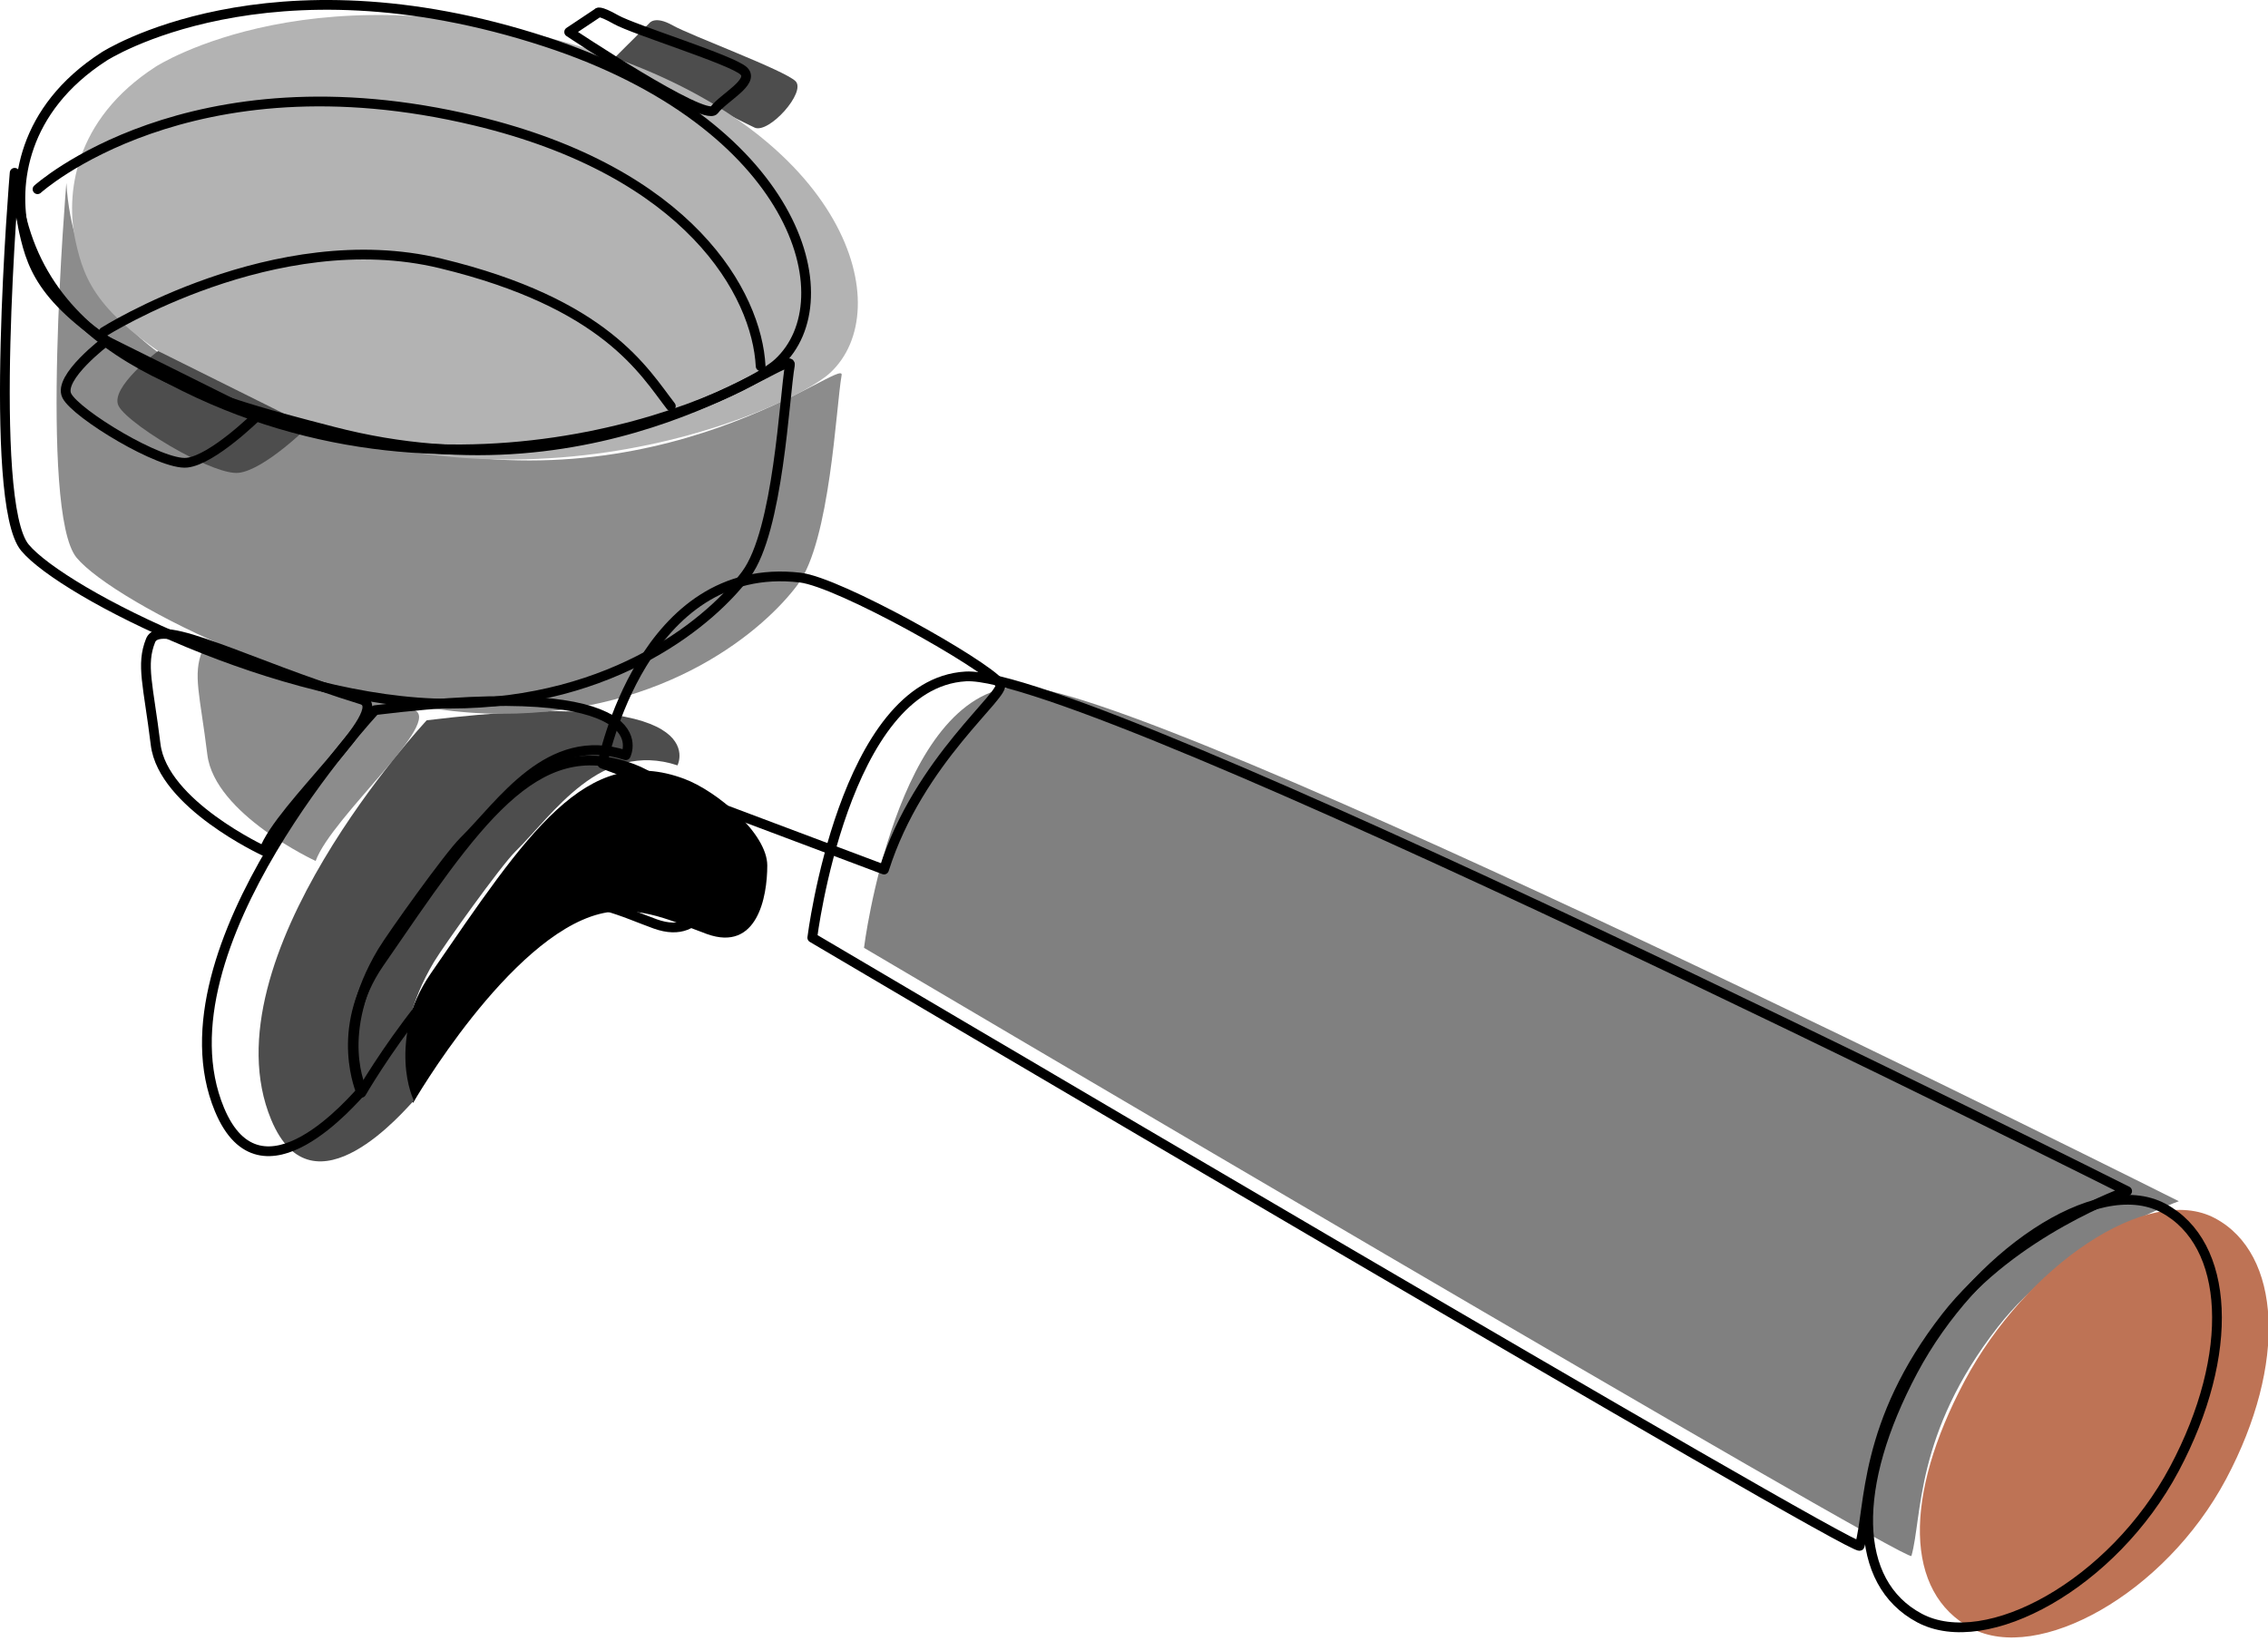 <?xml version="1.0" encoding="UTF-8" standalone="no"?>
<!DOCTYPE svg PUBLIC "-//W3C//DTD SVG 1.1//EN" "http://www.w3.org/Graphics/SVG/1.1/DTD/svg11.dtd">
<svg width="100%" height="100%" viewBox="0 0 970 702" version="1.1" xmlns="http://www.w3.org/2000/svg" xmlns:xlink="http://www.w3.org/1999/xlink" xml:space="preserve" xmlns:serif="http://www.serif.com/" style="fill-rule:evenodd;clip-rule:evenodd;stroke-linecap:round;stroke-linejoin:round;stroke-miterlimit:1.5;">
    <g transform="matrix(1,0,0,1,-1447.55,-679.032)">
        <g>
            <g transform="matrix(1,0,0,1,82.085,1.851)">
                <path d="M1500.47,1045.44C1500.47,1045.44 1457.26,1025.46 1454.14,999.939C1451.01,974.416 1447.82,965.881 1451.99,955.463C1456.15,945.046 1493.49,965.752 1542.21,980.717C1556.18,985.006 1507.23,1026.58 1500.47,1045.44Z" style="fill:rgb(140,140,140);"/>
                <path d="M1542.13,1148.92C1542.13,1148.92 1583.09,1077.91 1621.92,1068.09C1638.98,1063.78 1654.81,1072.03 1667.81,1076.69C1689.25,1084.37 1693.62,1061.04 1693.62,1047.36C1693.62,1033.69 1672.09,1015.5 1658.04,1010.28C1615.98,994.624 1590.97,1033.6 1549.7,1093.56C1530.13,1122 1542.13,1148.92 1542.13,1148.92Z"/>
                <path d="M1547.98,985.264C1547.98,985.264 1452.8,1087.07 1481.43,1156.05C1499.34,1199.18 1539.22,1151.16 1542.48,1147.91C1542.48,1147.91 1530.04,1123.76 1551.13,1088.52C1555.1,1081.89 1579.59,1047.59 1585.92,1041.36C1601.97,1025.58 1622.3,993.709 1655.22,1004.54C1655.22,1004.54 1672.83,970.019 1547.98,985.264Z" style="fill:rgb(77,77,77);"/>
                <path d="M1628.61,701.594L1643.22,687.055C1643.22,687.055 1645.51,683.707 1653.17,688.041C1660.84,692.375 1701.05,707.242 1705.71,711.909C1710.38,716.576 1694.35,734.45 1688.24,731.778C1683.98,729.911 1628.61,701.594 1628.61,701.594Z" style="fill:rgb(77,77,77);"/>
                <path d="M1393.85,755.419C1393.85,755.419 1381.97,896.218 1398.25,915.751C1414.53,935.284 1508.12,982.488 1579.74,982.488C1651.36,982.488 1692.87,945.864 1706.7,927.145C1720.54,908.427 1722.98,851.456 1725.42,837.62C1726.96,828.928 1648.13,896.804 1529.99,866.105C1475.27,851.885 1398.65,833.396 1393.85,755.419Z" style="fill:rgb(140,140,140);"/>
                <path d="M1432.09,705.682C1432.09,705.682 1501.8,660.512 1620.83,699.375C1727.87,734.322 1749.82,809.603 1720.44,836.715C1702.99,852.821 1573.29,910.894 1448.94,837.364C1407.08,812.611 1401.64,797.563 1397.84,780.6C1393.36,760.611 1396.88,728.402 1432.09,705.682Z" style="fill:rgb(179,179,179);"/>
                <path d="M1734.99,1082.59C1734.99,1082.59 1748.47,973.818 1800.63,970.837C1852.79,967.857 2297.34,1190.98 2297.34,1190.98C2297.34,1190.98 2248.54,1208.09 2219.97,1244.69C2184.22,1290.48 2187.66,1326.23 2182.96,1342.69C2181.88,1346.46 1734.99,1082.59 1734.99,1082.59Z" style="fill:rgb(128,128,128);"/>
                <g transform="matrix(1.212,0.644,-0.646,1.214,332.636,-1747.57)">
                    <path d="M2281.89,1216.02C2305.42,1216.02 2323.17,1245.42 2323.17,1286.02C2323.17,1326.63 2298.44,1364.19 2274.91,1364.19C2251.37,1364.19 2236.89,1337.88 2236.89,1297.27C2236.89,1256.67 2258.35,1216.02 2281.89,1216.02Z" style="fill:rgb(190,115,85);"/>
                </g>
                <g transform="matrix(1,0,0,1,3.052,-1.017)">
                    <path d="M1740.5,1050.12L1620.05,1004.83C1620.05,1004.83 1637.18,917.299 1704.67,925.256C1721.3,927.216 1783.51,962.132 1790.15,970.65C1793.41,974.834 1755.45,1002.78 1740.5,1050.12Z" style="fill:none;stroke:black;stroke-width:4.17px;"/>
                </g>
                <path d="M1497.55,859.391C1497.55,859.391 1478.67,878.11 1467.6,879.412C1462.66,879.994 1452.65,875.901 1442.74,870.496C1430.46,863.799 1418.33,855.088 1416.16,850.764C1412.26,842.951 1433.09,827.325 1433.09,827.325L1497.55,859.391Z" style="fill:rgb(77,77,77);"/>
            </g>
            <g transform="matrix(1,0,0,1,59.967,-2.484)">
                <path d="M1431.96,823.486C1431.96,823.486 1505.21,777.096 1576.02,794.187C1646.82,811.278 1663.1,840.577 1674.49,855.227" style="fill:none;stroke:black;stroke-width:4.17px;"/>
                <path d="M1403.63,762.448C1403.63,762.448 1468.32,703.801 1590.82,733.148C1682.58,755.129 1711.28,807.21 1712.9,838.137" style="fill:none;stroke:black;stroke-width:4.17px;"/>
                <path d="M1500.47,1045.44C1500.47,1045.44 1457.26,1025.46 1454.14,999.939C1451.01,974.416 1447.82,965.881 1451.99,955.463C1456.15,945.046 1493.49,965.752 1542.21,980.717C1556.18,985.006 1507.23,1026.58 1500.47,1045.44Z" style="fill:none;stroke:black;stroke-width:4.17px;"/>
                <path d="M1542.13,1148.92C1542.13,1148.92 1583.09,1077.91 1621.92,1068.09C1638.98,1063.78 1654.81,1072.03 1667.81,1076.69C1689.25,1084.37 1693.62,1061.04 1693.62,1047.36C1693.62,1033.69 1672.09,1015.5 1658.04,1010.28C1615.98,994.624 1590.97,1033.6 1549.7,1093.56C1530.13,1122 1542.13,1148.92 1542.13,1148.92Z" style="fill:none;stroke:black;stroke-width:4.17px;"/>
                <path d="M1547.98,985.264C1547.98,985.264 1452.8,1087.07 1481.43,1156.05C1499.34,1199.18 1539.22,1151.16 1542.48,1147.91C1542.48,1147.91 1530.04,1123.76 1551.13,1088.52C1555.1,1081.89 1579.59,1047.59 1585.92,1041.36C1601.97,1025.58 1622.3,993.709 1655.22,1004.54C1655.22,1004.54 1672.83,970.019 1547.98,985.264Z" style="fill:none;stroke:black;stroke-width:4.17px;"/>
                <path d="M1497.55,859.391C1497.55,859.391 1478.67,878.11 1467.6,879.412C1456.53,880.715 1420.07,858.577 1416.16,850.764C1412.26,842.951 1433.09,827.325 1433.09,827.325L1497.55,859.391Z" style="fill:none;stroke:black;stroke-width:4.17px;"/>
                <path d="M1631.01,695.193L1643.22,687.055C1643.22,687.055 1643.37,685.574 1651.04,689.908C1658.71,694.241 1701.05,707.242 1705.71,711.909C1710.38,716.576 1697.05,723.244 1693.05,728.577C1689.04,733.911 1631.01,695.193 1631.01,695.193Z" style="fill:none;stroke:black;stroke-width:4.17px;"/>
                <path d="M1393.85,755.419C1393.85,755.419 1381.97,896.218 1398.25,915.751C1414.53,935.284 1508.12,982.488 1579.74,982.488C1651.36,982.488 1692.87,945.864 1706.7,927.145C1720.54,908.427 1722.98,851.456 1725.42,837.62C1726.96,828.928 1648.13,896.804 1529.99,866.105C1475.27,851.885 1398.65,833.396 1393.85,755.419Z" style="fill:none;stroke:black;stroke-width:4.17px;"/>
                <path d="M1432.09,705.682C1432.09,705.682 1501.8,660.512 1620.83,699.375C1727.87,734.322 1749.82,809.603 1720.44,836.715C1702.99,852.821 1573.29,910.894 1448.94,837.364C1407.08,812.611 1401.64,797.563 1397.84,780.6C1393.36,760.611 1396.88,728.402 1432.09,705.682Z" style="fill:none;stroke:black;stroke-width:4.17px;"/>
                <path d="M1734.99,1082.59C1734.99,1082.59 1748.47,973.818 1800.63,970.837C1852.79,967.857 2297.34,1190.98 2297.34,1190.98C2297.34,1190.98 2248.54,1208.09 2219.97,1244.69C2184.22,1290.48 2187.66,1326.23 2182.96,1342.69C2181.88,1346.46 1734.99,1082.59 1734.99,1082.59Z" style="fill:none;stroke:black;stroke-width:4.17px;"/>
                <g transform="matrix(1.212,0.644,-0.646,1.214,332.636,-1747.57)">
                    <path d="M2281.89,1216.02C2305.42,1216.02 2323.17,1245.42 2323.17,1286.02C2323.17,1326.63 2298.44,1364.19 2274.91,1364.19C2251.37,1364.19 2236.89,1337.88 2236.89,1297.27C2236.89,1256.67 2258.35,1216.02 2281.89,1216.02Z" style="fill:none;stroke:black;stroke-width:3.03px;"/>
                </g>
            </g>
        </g>
    </g>
</svg>
